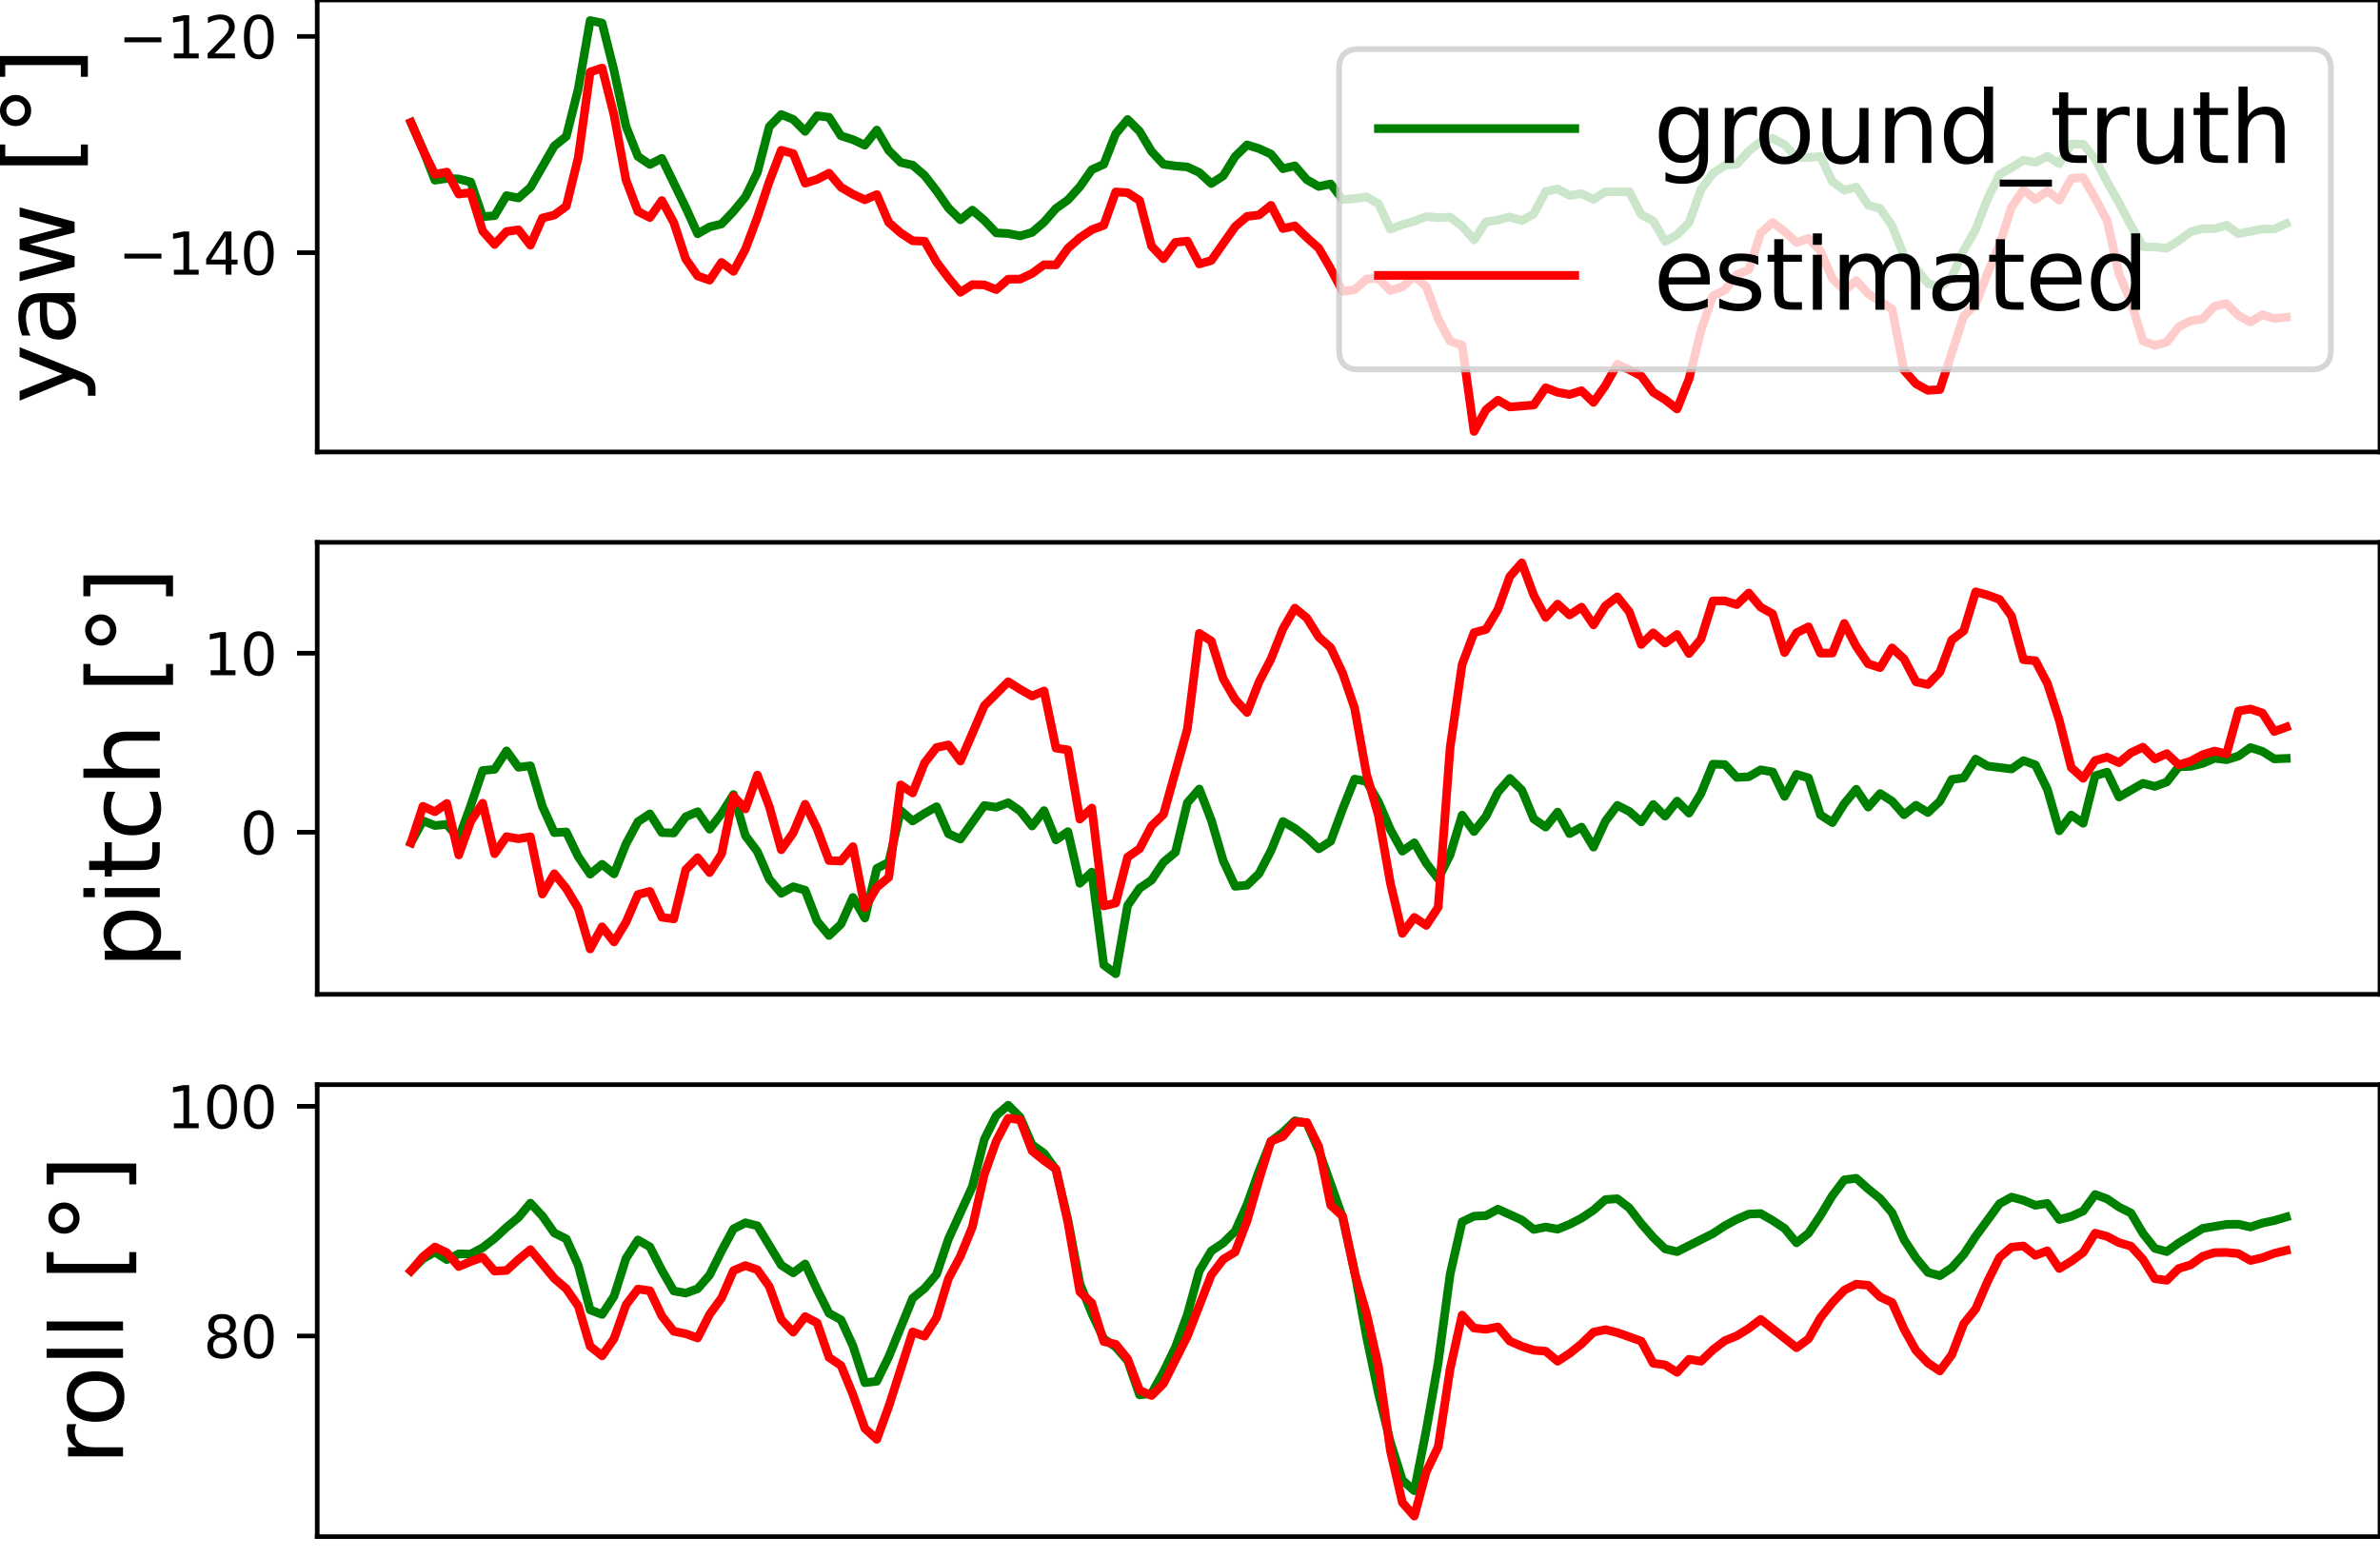 <?xml version="1.0" encoding="utf-8" standalone="no"?>
<!DOCTYPE svg PUBLIC "-//W3C//DTD SVG 1.1//EN"
  "http://www.w3.org/Graphics/SVG/1.1/DTD/svg11.dtd">
<svg xmlns:xlink="http://www.w3.org/1999/xlink" width="412.04pt" height="269.612pt" viewBox="0 0 412.04 269.612" xmlns="http://www.w3.org/2000/svg" version="1.1">
 <defs>
  <style type="text/css">*{stroke-linejoin: round; stroke-linecap: butt}</style>
 </defs>
 <g id="figure_1">
  <g id="patch_1">
   <path d="M 0 269.612 
L 412.04 269.612 
L 412.04 0 
L 0 0 
z
" style="fill: #ffffff"/>
  </g>
  <g id="axes_1">
   <g id="patch_2">
    <path d="M 54.92 78.268 
L 412.04 78.268 
L 412.04 0 
L 54.92 0 
z
" style="fill: #ffffff"/>
   </g>
   <g id="matplotlib.axis_1"/>
   <g id="matplotlib.axis_2">
    <g id="ytick_1">
     <g id="line2d_1">
      <defs>
       <path id="m632b34e7e0" d="M 0 0 
L -3.5 0 
" style="stroke: #000000; stroke-width: 0.8"/>
      </defs>
      <g>
       <use xlink:href="#m632b34e7e0" x="54.92" y="43.762" style="stroke: #000000; stroke-width: 0.8"/>
      </g>
     </g>
     <g id="text_1">
      <!-- −140 -->
      <g transform="translate(20.453 47.561)scale(0.1 -0.1)">
       <defs>
        <path id="DejaVuSans-2212" d="M 678 2272 
L 4684 2272 
L 4684 1741 
L 678 1741 
L 678 2272 
z
" transform="scale(0.016)"/>
        <path id="DejaVuSans-31" d="M 794 531 
L 1825 531 
L 1825 4091 
L 703 3866 
L 703 4441 
L 1819 4666 
L 2450 4666 
L 2450 531 
L 3481 531 
L 3481 0 
L 794 0 
L 794 531 
z
" transform="scale(0.016)"/>
        <path id="DejaVuSans-34" d="M 2419 4116 
L 825 1625 
L 2419 1625 
L 2419 4116 
z
M 2253 4666 
L 3047 4666 
L 3047 1625 
L 3713 1625 
L 3713 1100 
L 3047 1100 
L 3047 0 
L 2419 0 
L 2419 1100 
L 313 1100 
L 313 1709 
L 2253 4666 
z
" transform="scale(0.016)"/>
        <path id="DejaVuSans-30" d="M 2034 4250 
Q 1547 4250 1301 3770 
Q 1056 3291 1056 2328 
Q 1056 1369 1301 889 
Q 1547 409 2034 409 
Q 2525 409 2770 889 
Q 3016 1369 3016 2328 
Q 3016 3291 2770 3770 
Q 2525 4250 2034 4250 
z
M 2034 4750 
Q 2819 4750 3233 4129 
Q 3647 3509 3647 2328 
Q 3647 1150 3233 529 
Q 2819 -91 2034 -91 
Q 1250 -91 836 529 
Q 422 1150 422 2328 
Q 422 3509 836 4129 
Q 1250 4750 2034 4750 
z
" transform="scale(0.016)"/>
       </defs>
       <use xlink:href="#DejaVuSans-2212"/>
       <use xlink:href="#DejaVuSans-31" x="83.789"/>
       <use xlink:href="#DejaVuSans-34" x="147.412"/>
       <use xlink:href="#DejaVuSans-30" x="211.035"/>
      </g>
     </g>
    </g>
    <g id="ytick_2">
     <g id="line2d_2">
      <g>
       <use xlink:href="#m632b34e7e0" x="54.92" y="6.308" style="stroke: #000000; stroke-width: 0.8"/>
      </g>
     </g>
     <g id="text_2">
      <!-- −120 -->
      <g transform="translate(20.453 10.107)scale(0.1 -0.1)">
       <defs>
        <path id="DejaVuSans-32" d="M 1228 531 
L 3431 531 
L 3431 0 
L 469 0 
L 469 531 
Q 828 903 1448 1529 
Q 2069 2156 2228 2338 
Q 2531 2678 2651 2914 
Q 2772 3150 2772 3378 
Q 2772 3750 2511 3984 
Q 2250 4219 1831 4219 
Q 1534 4219 1204 4116 
Q 875 4013 500 3803 
L 500 4441 
Q 881 4594 1212 4672 
Q 1544 4750 1819 4750 
Q 2544 4750 2975 4387 
Q 3406 4025 3406 3419 
Q 3406 3131 3298 2873 
Q 3191 2616 2906 2266 
Q 2828 2175 2409 1742 
Q 1991 1309 1228 531 
z
" transform="scale(0.016)"/>
       </defs>
       <use xlink:href="#DejaVuSans-2212"/>
       <use xlink:href="#DejaVuSans-31" x="83.789"/>
       <use xlink:href="#DejaVuSans-32" x="147.412"/>
       <use xlink:href="#DejaVuSans-30" x="211.035"/>
      </g>
     </g>
    </g>
    <g id="text_3">
     <!-- yaw [°] -->
     <g transform="translate(12.917 69.909)rotate(-90)scale(0.17 -0.17)">
      <defs>
       <path id="DejaVuSans-79" d="M 2059 -325 
Q 1816 -950 1584 -1140 
Q 1353 -1331 966 -1331 
L 506 -1331 
L 506 -850 
L 844 -850 
Q 1081 -850 1212 -737 
Q 1344 -625 1503 -206 
L 1606 56 
L 191 3500 
L 800 3500 
L 1894 763 
L 2988 3500 
L 3597 3500 
L 2059 -325 
z
" transform="scale(0.016)"/>
       <path id="DejaVuSans-61" d="M 2194 1759 
Q 1497 1759 1228 1600 
Q 959 1441 959 1056 
Q 959 750 1161 570 
Q 1363 391 1709 391 
Q 2188 391 2477 730 
Q 2766 1069 2766 1631 
L 2766 1759 
L 2194 1759 
z
M 3341 1997 
L 3341 0 
L 2766 0 
L 2766 531 
Q 2569 213 2275 61 
Q 1981 -91 1556 -91 
Q 1019 -91 701 211 
Q 384 513 384 1019 
Q 384 1609 779 1909 
Q 1175 2209 1959 2209 
L 2766 2209 
L 2766 2266 
Q 2766 2663 2505 2880 
Q 2244 3097 1772 3097 
Q 1472 3097 1187 3025 
Q 903 2953 641 2809 
L 641 3341 
Q 956 3463 1253 3523 
Q 1550 3584 1831 3584 
Q 2591 3584 2966 3190 
Q 3341 2797 3341 1997 
z
" transform="scale(0.016)"/>
       <path id="DejaVuSans-77" d="M 269 3500 
L 844 3500 
L 1563 769 
L 2278 3500 
L 2956 3500 
L 3675 769 
L 4391 3500 
L 4966 3500 
L 4050 0 
L 3372 0 
L 2619 2869 
L 1863 0 
L 1184 0 
L 269 3500 
z
" transform="scale(0.016)"/>
       <path id="DejaVuSans-20" transform="scale(0.016)"/>
       <path id="DejaVuSans-5b" d="M 550 4863 
L 1875 4863 
L 1875 4416 
L 1125 4416 
L 1125 -397 
L 1875 -397 
L 1875 -844 
L 550 -844 
L 550 4863 
z
" transform="scale(0.016)"/>
       <path id="DejaVuSans-b0" d="M 1600 4347 
Q 1350 4347 1178 4173 
Q 1006 4000 1006 3750 
Q 1006 3503 1178 3333 
Q 1350 3163 1600 3163 
Q 1850 3163 2022 3333 
Q 2194 3503 2194 3750 
Q 2194 3997 2020 4172 
Q 1847 4347 1600 4347 
z
M 1600 4750 
Q 1800 4750 1984 4673 
Q 2169 4597 2303 4453 
Q 2447 4313 2519 4134 
Q 2591 3956 2591 3750 
Q 2591 3338 2302 3052 
Q 2013 2766 1594 2766 
Q 1172 2766 890 3047 
Q 609 3328 609 3750 
Q 609 4169 896 4459 
Q 1184 4750 1600 4750 
z
" transform="scale(0.016)"/>
       <path id="DejaVuSans-5d" d="M 1947 4863 
L 1947 -844 
L 622 -844 
L 622 -397 
L 1369 -397 
L 1369 4416 
L 622 4416 
L 622 4863 
L 1947 4863 
z
" transform="scale(0.016)"/>
      </defs>
      <use xlink:href="#DejaVuSans-79"/>
      <use xlink:href="#DejaVuSans-61" x="59.18"/>
      <use xlink:href="#DejaVuSans-77" x="120.459"/>
      <use xlink:href="#DejaVuSans-20" x="202.246"/>
      <use xlink:href="#DejaVuSans-5b" x="234.033"/>
      <use xlink:href="#DejaVuSans-b0" x="273.047"/>
      <use xlink:href="#DejaVuSans-5d" x="323.047"/>
     </g>
    </g>
   </g>
   <g id="line2d_3">
    <path d="M 71.153 21.21 
L 73.221 25.875 
L 75.288 31.205 
L 77.356 30.901 
L 79.424 30.988 
L 81.492 31.517 
L 83.56 37.523 
L 85.628 37.35 
L 87.696 33.874 
L 89.763 34.287 
L 91.831 32.457 
L 95.967 25.281 
L 98.035 23.633 
L 100.103 15.427 
L 102.171 3.558 
L 104.239 3.994 
L 106.306 12.227 
L 108.374 21.861 
L 110.442 27.091 
L 112.51 28.485 
L 114.578 27.418 
L 118.714 35.93 
L 120.781 40.486 
L 122.849 39.307 
L 124.917 38.782 
L 126.985 36.604 
L 129.053 34.081 
L 131.121 29.866 
L 133.189 21.921 
L 135.256 19.829 
L 137.324 20.668 
L 139.392 22.753 
L 141.46 20.05 
L 143.528 20.308 
L 145.596 23.525 
L 147.664 24.179 
L 149.732 25.135 
L 151.799 22.525 
L 153.867 26.061 
L 155.935 28.13 
L 158.003 28.599 
L 160.071 30.383 
L 162.139 33.045 
L 164.207 36.027 
L 166.274 38.068 
L 168.342 36.392 
L 170.41 38.16 
L 172.478 40.336 
L 174.546 40.44 
L 176.614 40.854 
L 178.682 40.249 
L 180.749 38.47 
L 182.817 36.099 
L 184.885 34.625 
L 186.953 32.337 
L 189.021 29.384 
L 191.089 28.452 
L 193.157 23.163 
L 195.225 20.693 
L 197.292 22.743 
L 199.36 26.216 
L 201.428 28.447 
L 203.496 28.738 
L 205.564 28.915 
L 207.632 29.877 
L 209.7 31.781 
L 211.767 30.457 
L 213.835 27.102 
L 215.903 25.09 
L 217.971 25.738 
L 220.039 26.689 
L 222.107 29.216 
L 224.175 28.721 
L 226.242 31.117 
L 228.31 32.297 
L 230.378 31.854 
L 232.446 34.565 
L 234.514 34.399 
L 236.582 34.1 
L 238.65 35.295 
L 240.718 39.714 
L 242.785 38.89 
L 244.853 38.308 
L 246.921 37.512 
L 248.989 37.68 
L 251.057 37.603 
L 253.125 39.183 
L 255.193 41.527 
L 257.26 38.445 
L 259.328 38.099 
L 261.396 37.57 
L 263.464 38.192 
L 265.532 37.058 
L 267.6 33.151 
L 269.668 32.728 
L 271.735 33.842 
L 273.803 33.528 
L 275.871 34.537 
L 277.939 33.214 
L 282.075 33.203 
L 284.143 37.186 
L 286.211 38.251 
L 288.278 41.8 
L 290.346 40.648 
L 292.414 38.575 
L 294.482 32.816 
L 296.55 30.021 
L 298.618 28.659 
L 300.686 28.427 
L 302.753 26.17 
L 304.821 24.521 
L 306.889 23.943 
L 308.957 25.038 
L 311.025 27.28 
L 313.093 27.28 
L 315.161 27.074 
L 317.228 31.44 
L 319.296 32.94 
L 321.364 32.387 
L 323.432 35.533 
L 325.5 36.106 
L 327.568 39.108 
L 329.636 44.274 
L 331.704 46.414 
L 333.771 49.089 
L 335.839 49.677 
L 337.907 47.956 
L 339.975 43.304 
L 342.043 39.754 
L 344.111 34.363 
L 346.179 30.197 
L 348.246 29.045 
L 350.314 27.729 
L 352.382 28.129 
L 354.45 27.063 
L 356.518 28.351 
L 358.586 24.95 
L 360.654 24.969 
L 362.721 27.476 
L 364.789 31.486 
L 366.857 35.127 
L 368.925 39.062 
L 370.993 42.715 
L 373.061 42.785 
L 375.129 42.98 
L 377.197 41.669 
L 379.264 40.142 
L 381.332 39.587 
L 383.4 39.621 
L 385.468 38.994 
L 387.536 40.482 
L 391.672 39.659 
L 393.739 39.668 
L 395.807 38.734 
L 395.807 38.734 
" clip-path="url(#pe7731f82df)" style="fill: none; stroke: #008000; stroke-width: 1.5; stroke-linecap: square"/>
   </g>
   <g id="line2d_4">
    <path d="M 71.153 21.21 
L 73.221 25.985 
L 75.288 30.189 
L 77.356 29.803 
L 79.424 33.61 
L 81.492 33.349 
L 83.56 40.001 
L 85.628 42.335 
L 87.696 40.093 
L 89.763 39.798 
L 91.831 42.459 
L 93.899 37.753 
L 95.967 37.243 
L 98.035 35.709 
L 100.103 27.335 
L 102.171 12.467 
L 104.239 11.781 
L 106.306 19.937 
L 108.374 31.161 
L 110.442 36.621 
L 112.51 37.672 
L 114.578 34.733 
L 116.646 38.525 
L 118.714 44.844 
L 120.781 47.79 
L 122.849 48.521 
L 124.917 45.442 
L 126.985 46.991 
L 129.053 43.153 
L 131.121 37.633 
L 133.189 31.428 
L 135.256 26.021 
L 137.324 26.603 
L 139.392 31.723 
L 141.46 31.068 
L 143.528 29.985 
L 145.596 32.427 
L 147.664 33.636 
L 149.732 34.602 
L 151.799 33.693 
L 153.867 38.531 
L 155.935 40.334 
L 158.003 41.698 
L 160.071 41.77 
L 162.139 45.388 
L 164.207 48.136 
L 166.274 50.619 
L 168.342 49.295 
L 170.41 49.333 
L 172.478 50.156 
L 174.546 48.346 
L 176.614 48.334 
L 178.682 47.358 
L 180.749 45.847 
L 182.817 45.874 
L 184.885 42.997 
L 186.953 41.173 
L 189.021 39.785 
L 191.089 39.013 
L 193.157 33.24 
L 195.225 33.378 
L 197.292 34.722 
L 199.36 42.622 
L 201.428 44.805 
L 203.496 41.964 
L 205.564 41.748 
L 207.632 45.711 
L 209.7 45.112 
L 213.835 39.243 
L 215.903 37.476 
L 217.971 37.232 
L 220.039 35.556 
L 222.107 39.583 
L 224.175 39.119 
L 226.242 41.134 
L 228.31 42.98 
L 230.378 46.546 
L 232.446 50.461 
L 234.514 50.166 
L 236.582 48.314 
L 238.65 48.21 
L 240.718 50.33 
L 242.785 49.676 
L 244.853 47.83 
L 246.921 49.631 
L 248.989 55.225 
L 251.057 59.078 
L 253.125 59.779 
L 255.193 74.711 
L 257.26 70.963 
L 259.328 69.295 
L 261.396 70.48 
L 265.532 70.14 
L 267.6 67.146 
L 269.668 67.942 
L 271.735 68.315 
L 273.803 67.664 
L 275.871 69.687 
L 277.939 66.755 
L 280.007 63.082 
L 282.075 64.02 
L 284.143 65.121 
L 286.211 67.931 
L 288.278 69.212 
L 290.346 70.831 
L 292.414 65.621 
L 294.482 57.244 
L 296.55 51.208 
L 298.618 50.249 
L 300.686 47.561 
L 302.753 46.726 
L 304.821 40.365 
L 306.889 38.519 
L 308.957 40.075 
L 311.025 41.991 
L 313.093 41.291 
L 315.161 43.415 
L 317.228 48.25 
L 319.296 50.289 
L 321.364 48.595 
L 323.432 50.866 
L 327.568 53.513 
L 329.636 64.109 
L 331.704 66.46 
L 333.771 67.597 
L 335.839 67.46 
L 339.975 54.76 
L 342.043 52.699 
L 344.111 47.275 
L 346.179 42.348 
L 348.246 35.865 
L 350.314 32.879 
L 352.382 34.563 
L 354.45 33.076 
L 356.518 34.67 
L 358.586 30.903 
L 360.654 30.743 
L 362.721 34.319 
L 364.789 38.198 
L 366.857 47.454 
L 368.925 52.224 
L 370.993 59.03 
L 373.061 59.814 
L 375.129 59.238 
L 377.197 56.611 
L 379.264 55.557 
L 381.332 55.235 
L 383.4 53.038 
L 385.468 52.564 
L 387.536 54.655 
L 389.604 55.761 
L 391.672 54.508 
L 393.739 55.161 
L 395.807 54.942 
L 395.807 54.942 
" clip-path="url(#pe7731f82df)" style="fill: none; stroke: #ff0000; stroke-width: 1.5; stroke-linecap: square"/>
   </g>
   <g id="patch_3">
    <path d="M 54.92 78.268 
L 54.92 0 
" style="fill: none; stroke: #000000; stroke-width: 0.8; stroke-linejoin: miter; stroke-linecap: square"/>
   </g>
   <g id="patch_4">
    <path d="M 412.04 78.268 
L 412.04 0 
" style="fill: none; stroke: #000000; stroke-width: 0.8; stroke-linejoin: miter; stroke-linecap: square"/>
   </g>
   <g id="patch_5">
    <path d="M 54.92 78.268 
L 412.04 78.268 
" style="fill: none; stroke: #000000; stroke-width: 0.8; stroke-linejoin: miter; stroke-linecap: square"/>
   </g>
   <g id="patch_6">
    <path d="M 54.92 0 
L 412.04 0 
" style="fill: none; stroke: #000000; stroke-width: 0.8; stroke-linejoin: miter; stroke-linecap: square"/>
   </g>
   <g id="legend_1">
    <g id="patch_7">
     <path d="M 235.235 63.978 
L 400.14 63.978 
Q 403.54 63.978 403.54 60.578 
L 403.54 11.9 
Q 403.54 8.5 400.14 8.5 
L 235.235 8.5 
Q 231.835 8.5 231.835 11.9 
L 231.835 60.578 
Q 231.835 63.978 235.235 63.978 
z
" style="fill: #ffffff; opacity: 0.8; stroke: #cccccc; stroke-linejoin: miter"/>
    </g>
    <g id="line2d_5">
     <path d="M 238.635 22.267 
L 255.635 22.267 
L 272.635 22.267 
" style="fill: none; stroke: #008000; stroke-width: 1.5; stroke-linecap: square"/>
    </g>
    <g id="text_4">
     <!-- ground_truth -->
     <g transform="translate(286.235 28.217)scale(0.17 -0.17)">
      <defs>
       <path id="DejaVuSans-67" d="M 2906 1791 
Q 2906 2416 2648 2759 
Q 2391 3103 1925 3103 
Q 1463 3103 1205 2759 
Q 947 2416 947 1791 
Q 947 1169 1205 825 
Q 1463 481 1925 481 
Q 2391 481 2648 825 
Q 2906 1169 2906 1791 
z
M 3481 434 
Q 3481 -459 3084 -895 
Q 2688 -1331 1869 -1331 
Q 1566 -1331 1297 -1286 
Q 1028 -1241 775 -1147 
L 775 -588 
Q 1028 -725 1275 -790 
Q 1522 -856 1778 -856 
Q 2344 -856 2625 -561 
Q 2906 -266 2906 331 
L 2906 616 
Q 2728 306 2450 153 
Q 2172 0 1784 0 
Q 1141 0 747 490 
Q 353 981 353 1791 
Q 353 2603 747 3093 
Q 1141 3584 1784 3584 
Q 2172 3584 2450 3431 
Q 2728 3278 2906 2969 
L 2906 3500 
L 3481 3500 
L 3481 434 
z
" transform="scale(0.016)"/>
       <path id="DejaVuSans-72" d="M 2631 2963 
Q 2534 3019 2420 3045 
Q 2306 3072 2169 3072 
Q 1681 3072 1420 2755 
Q 1159 2438 1159 1844 
L 1159 0 
L 581 0 
L 581 3500 
L 1159 3500 
L 1159 2956 
Q 1341 3275 1631 3429 
Q 1922 3584 2338 3584 
Q 2397 3584 2469 3576 
Q 2541 3569 2628 3553 
L 2631 2963 
z
" transform="scale(0.016)"/>
       <path id="DejaVuSans-6f" d="M 1959 3097 
Q 1497 3097 1228 2736 
Q 959 2375 959 1747 
Q 959 1119 1226 758 
Q 1494 397 1959 397 
Q 2419 397 2687 759 
Q 2956 1122 2956 1747 
Q 2956 2369 2687 2733 
Q 2419 3097 1959 3097 
z
M 1959 3584 
Q 2709 3584 3137 3096 
Q 3566 2609 3566 1747 
Q 3566 888 3137 398 
Q 2709 -91 1959 -91 
Q 1206 -91 779 398 
Q 353 888 353 1747 
Q 353 2609 779 3096 
Q 1206 3584 1959 3584 
z
" transform="scale(0.016)"/>
       <path id="DejaVuSans-75" d="M 544 1381 
L 544 3500 
L 1119 3500 
L 1119 1403 
Q 1119 906 1312 657 
Q 1506 409 1894 409 
Q 2359 409 2629 706 
Q 2900 1003 2900 1516 
L 2900 3500 
L 3475 3500 
L 3475 0 
L 2900 0 
L 2900 538 
Q 2691 219 2414 64 
Q 2138 -91 1772 -91 
Q 1169 -91 856 284 
Q 544 659 544 1381 
z
M 1991 3584 
L 1991 3584 
z
" transform="scale(0.016)"/>
       <path id="DejaVuSans-6e" d="M 3513 2113 
L 3513 0 
L 2938 0 
L 2938 2094 
Q 2938 2591 2744 2837 
Q 2550 3084 2163 3084 
Q 1697 3084 1428 2787 
Q 1159 2491 1159 1978 
L 1159 0 
L 581 0 
L 581 3500 
L 1159 3500 
L 1159 2956 
Q 1366 3272 1645 3428 
Q 1925 3584 2291 3584 
Q 2894 3584 3203 3211 
Q 3513 2838 3513 2113 
z
" transform="scale(0.016)"/>
       <path id="DejaVuSans-64" d="M 2906 2969 
L 2906 4863 
L 3481 4863 
L 3481 0 
L 2906 0 
L 2906 525 
Q 2725 213 2448 61 
Q 2172 -91 1784 -91 
Q 1150 -91 751 415 
Q 353 922 353 1747 
Q 353 2572 751 3078 
Q 1150 3584 1784 3584 
Q 2172 3584 2448 3432 
Q 2725 3281 2906 2969 
z
M 947 1747 
Q 947 1113 1208 752 
Q 1469 391 1925 391 
Q 2381 391 2643 752 
Q 2906 1113 2906 1747 
Q 2906 2381 2643 2742 
Q 2381 3103 1925 3103 
Q 1469 3103 1208 2742 
Q 947 2381 947 1747 
z
" transform="scale(0.016)"/>
       <path id="DejaVuSans-5f" d="M 3263 -1063 
L 3263 -1509 
L -63 -1509 
L -63 -1063 
L 3263 -1063 
z
" transform="scale(0.016)"/>
       <path id="DejaVuSans-74" d="M 1172 4494 
L 1172 3500 
L 2356 3500 
L 2356 3053 
L 1172 3053 
L 1172 1153 
Q 1172 725 1289 603 
Q 1406 481 1766 481 
L 2356 481 
L 2356 0 
L 1766 0 
Q 1100 0 847 248 
Q 594 497 594 1153 
L 594 3053 
L 172 3053 
L 172 3500 
L 594 3500 
L 594 4494 
L 1172 4494 
z
" transform="scale(0.016)"/>
       <path id="DejaVuSans-68" d="M 3513 2113 
L 3513 0 
L 2938 0 
L 2938 2094 
Q 2938 2591 2744 2837 
Q 2550 3084 2163 3084 
Q 1697 3084 1428 2787 
Q 1159 2491 1159 1978 
L 1159 0 
L 581 0 
L 581 4863 
L 1159 4863 
L 1159 2956 
Q 1366 3272 1645 3428 
Q 1925 3584 2291 3584 
Q 2894 3584 3203 3211 
Q 3513 2838 3513 2113 
z
" transform="scale(0.016)"/>
      </defs>
      <use xlink:href="#DejaVuSans-67"/>
      <use xlink:href="#DejaVuSans-72" x="63.477"/>
      <use xlink:href="#DejaVuSans-6f" x="102.34"/>
      <use xlink:href="#DejaVuSans-75" x="163.521"/>
      <use xlink:href="#DejaVuSans-6e" x="226.9"/>
      <use xlink:href="#DejaVuSans-64" x="290.279"/>
      <use xlink:href="#DejaVuSans-5f" x="353.756"/>
      <use xlink:href="#DejaVuSans-74" x="403.756"/>
      <use xlink:href="#DejaVuSans-72" x="442.965"/>
      <use xlink:href="#DejaVuSans-75" x="484.078"/>
      <use xlink:href="#DejaVuSans-74" x="547.457"/>
      <use xlink:href="#DejaVuSans-68" x="586.666"/>
     </g>
    </g>
    <g id="line2d_6">
     <path d="M 238.635 47.693 
L 255.635 47.693 
L 272.635 47.693 
" style="fill: none; stroke: #ff0000; stroke-width: 1.5; stroke-linecap: square"/>
    </g>
    <g id="text_5">
     <!-- estimated -->
     <g transform="translate(286.235 53.643)scale(0.17 -0.17)">
      <defs>
       <path id="DejaVuSans-65" d="M 3597 1894 
L 3597 1613 
L 953 1613 
Q 991 1019 1311 708 
Q 1631 397 2203 397 
Q 2534 397 2845 478 
Q 3156 559 3463 722 
L 3463 178 
Q 3153 47 2828 -22 
Q 2503 -91 2169 -91 
Q 1331 -91 842 396 
Q 353 884 353 1716 
Q 353 2575 817 3079 
Q 1281 3584 2069 3584 
Q 2775 3584 3186 3129 
Q 3597 2675 3597 1894 
z
M 3022 2063 
Q 3016 2534 2758 2815 
Q 2500 3097 2075 3097 
Q 1594 3097 1305 2825 
Q 1016 2553 972 2059 
L 3022 2063 
z
" transform="scale(0.016)"/>
       <path id="DejaVuSans-73" d="M 2834 3397 
L 2834 2853 
Q 2591 2978 2328 3040 
Q 2066 3103 1784 3103 
Q 1356 3103 1142 2972 
Q 928 2841 928 2578 
Q 928 2378 1081 2264 
Q 1234 2150 1697 2047 
L 1894 2003 
Q 2506 1872 2764 1633 
Q 3022 1394 3022 966 
Q 3022 478 2636 193 
Q 2250 -91 1575 -91 
Q 1294 -91 989 -36 
Q 684 19 347 128 
L 347 722 
Q 666 556 975 473 
Q 1284 391 1588 391 
Q 1994 391 2212 530 
Q 2431 669 2431 922 
Q 2431 1156 2273 1281 
Q 2116 1406 1581 1522 
L 1381 1569 
Q 847 1681 609 1914 
Q 372 2147 372 2553 
Q 372 3047 722 3315 
Q 1072 3584 1716 3584 
Q 2034 3584 2315 3537 
Q 2597 3491 2834 3397 
z
" transform="scale(0.016)"/>
       <path id="DejaVuSans-69" d="M 603 3500 
L 1178 3500 
L 1178 0 
L 603 0 
L 603 3500 
z
M 603 4863 
L 1178 4863 
L 1178 4134 
L 603 4134 
L 603 4863 
z
" transform="scale(0.016)"/>
       <path id="DejaVuSans-6d" d="M 3328 2828 
Q 3544 3216 3844 3400 
Q 4144 3584 4550 3584 
Q 5097 3584 5394 3201 
Q 5691 2819 5691 2113 
L 5691 0 
L 5113 0 
L 5113 2094 
Q 5113 2597 4934 2840 
Q 4756 3084 4391 3084 
Q 3944 3084 3684 2787 
Q 3425 2491 3425 1978 
L 3425 0 
L 2847 0 
L 2847 2094 
Q 2847 2600 2669 2842 
Q 2491 3084 2119 3084 
Q 1678 3084 1418 2786 
Q 1159 2488 1159 1978 
L 1159 0 
L 581 0 
L 581 3500 
L 1159 3500 
L 1159 2956 
Q 1356 3278 1631 3431 
Q 1906 3584 2284 3584 
Q 2666 3584 2933 3390 
Q 3200 3197 3328 2828 
z
" transform="scale(0.016)"/>
      </defs>
      <use xlink:href="#DejaVuSans-65"/>
      <use xlink:href="#DejaVuSans-73" x="61.523"/>
      <use xlink:href="#DejaVuSans-74" x="113.623"/>
      <use xlink:href="#DejaVuSans-69" x="152.832"/>
      <use xlink:href="#DejaVuSans-6d" x="180.615"/>
      <use xlink:href="#DejaVuSans-61" x="278.027"/>
      <use xlink:href="#DejaVuSans-74" x="339.307"/>
      <use xlink:href="#DejaVuSans-65" x="378.516"/>
      <use xlink:href="#DejaVuSans-64" x="440.039"/>
     </g>
    </g>
   </g>
  </g>
  <g id="axes_2">
   <g id="patch_8">
    <path d="M 54.92 172.19 
L 412.04 172.19 
L 412.04 93.922 
L 54.92 93.922 
z
" style="fill: #ffffff"/>
   </g>
   <g id="matplotlib.axis_3"/>
   <g id="matplotlib.axis_4">
    <g id="ytick_3">
     <g id="line2d_7">
      <g>
       <use xlink:href="#m632b34e7e0" x="54.92" y="144.124" style="stroke: #000000; stroke-width: 0.8"/>
      </g>
     </g>
     <g id="text_6">
      <!-- 0 -->
      <g transform="translate(41.557 147.923)scale(0.1 -0.1)">
       <use xlink:href="#DejaVuSans-30"/>
      </g>
     </g>
    </g>
    <g id="ytick_4">
     <g id="line2d_8">
      <g>
       <use xlink:href="#m632b34e7e0" x="54.92" y="113.128" style="stroke: #000000; stroke-width: 0.8"/>
      </g>
     </g>
     <g id="text_7">
      <!-- 10 -->
      <g transform="translate(35.195 116.927)scale(0.1 -0.1)">
       <use xlink:href="#DejaVuSans-31"/>
       <use xlink:href="#DejaVuSans-30" x="63.623"/>
      </g>
     </g>
    </g>
    <g id="text_8">
     <!-- pitch [°] -->
     <g transform="translate(27.66 167.79)rotate(-90)scale(0.17 -0.17)">
      <defs>
       <path id="DejaVuSans-70" d="M 1159 525 
L 1159 -1331 
L 581 -1331 
L 581 3500 
L 1159 3500 
L 1159 2969 
Q 1341 3281 1617 3432 
Q 1894 3584 2278 3584 
Q 2916 3584 3314 3078 
Q 3713 2572 3713 1747 
Q 3713 922 3314 415 
Q 2916 -91 2278 -91 
Q 1894 -91 1617 61 
Q 1341 213 1159 525 
z
M 3116 1747 
Q 3116 2381 2855 2742 
Q 2594 3103 2138 3103 
Q 1681 3103 1420 2742 
Q 1159 2381 1159 1747 
Q 1159 1113 1420 752 
Q 1681 391 2138 391 
Q 2594 391 2855 752 
Q 3116 1113 3116 1747 
z
" transform="scale(0.016)"/>
       <path id="DejaVuSans-63" d="M 3122 3366 
L 3122 2828 
Q 2878 2963 2633 3030 
Q 2388 3097 2138 3097 
Q 1578 3097 1268 2742 
Q 959 2388 959 1747 
Q 959 1106 1268 751 
Q 1578 397 2138 397 
Q 2388 397 2633 464 
Q 2878 531 3122 666 
L 3122 134 
Q 2881 22 2623 -34 
Q 2366 -91 2075 -91 
Q 1284 -91 818 406 
Q 353 903 353 1747 
Q 353 2603 823 3093 
Q 1294 3584 2113 3584 
Q 2378 3584 2631 3529 
Q 2884 3475 3122 3366 
z
" transform="scale(0.016)"/>
      </defs>
      <use xlink:href="#DejaVuSans-70"/>
      <use xlink:href="#DejaVuSans-69" x="63.477"/>
      <use xlink:href="#DejaVuSans-74" x="91.26"/>
      <use xlink:href="#DejaVuSans-63" x="130.469"/>
      <use xlink:href="#DejaVuSans-68" x="185.449"/>
      <use xlink:href="#DejaVuSans-20" x="248.828"/>
      <use xlink:href="#DejaVuSans-5b" x="280.615"/>
      <use xlink:href="#DejaVuSans-b0" x="319.629"/>
      <use xlink:href="#DejaVuSans-5d" x="369.629"/>
     </g>
    </g>
   </g>
   <g id="line2d_9">
    <path d="M 71.153 145.937 
L 73.221 142.148 
L 75.288 142.96 
L 77.356 142.768 
L 79.424 145.219 
L 81.492 139.514 
L 83.56 133.439 
L 85.628 133.233 
L 87.696 130.037 
L 89.763 132.871 
L 91.831 132.623 
L 93.899 139.631 
L 95.967 144.192 
L 98.035 144.077 
L 100.103 148.355 
L 102.171 151.382 
L 104.239 149.674 
L 106.306 151.335 
L 108.374 146.149 
L 110.442 142.31 
L 112.51 140.939 
L 114.578 144.184 
L 116.646 144.255 
L 118.714 141.447 
L 120.781 140.575 
L 122.849 143.598 
L 124.917 140.892 
L 126.985 137.599 
L 129.053 144.729 
L 131.121 147.47 
L 133.189 152.252 
L 135.256 154.703 
L 137.324 153.563 
L 139.392 154.164 
L 141.46 159.522 
L 143.528 162.007 
L 145.596 160.047 
L 147.664 155.42 
L 149.732 158.987 
L 151.799 150.393 
L 153.867 149.336 
L 155.935 140.371 
L 158.003 142.179 
L 160.071 140.861 
L 162.139 139.703 
L 164.207 144.4 
L 166.274 145.307 
L 170.41 139.496 
L 172.478 139.802 
L 174.546 139.01 
L 176.614 140.449 
L 178.682 143.051 
L 180.749 140.38 
L 182.817 145.452 
L 184.885 144.024 
L 186.953 152.967 
L 189.021 151.026 
L 191.089 167.109 
L 193.157 168.632 
L 195.225 156.796 
L 197.292 153.828 
L 199.36 152.427 
L 201.428 149.332 
L 203.496 147.589 
L 205.564 139.015 
L 207.632 136.647 
L 209.7 142.009 
L 211.767 149.035 
L 213.835 153.487 
L 215.903 153.294 
L 217.971 151.29 
L 220.039 147.332 
L 222.107 142.266 
L 224.175 143.446 
L 226.242 145.059 
L 228.31 147.007 
L 230.378 145.681 
L 232.446 140.1 
L 234.514 134.925 
L 236.582 135.316 
L 238.65 138.875 
L 240.718 143.67 
L 242.785 147.406 
L 244.853 145.954 
L 246.921 149.48 
L 248.989 152.18 
L 251.057 148.018 
L 253.125 141.164 
L 255.193 144.007 
L 257.26 141.362 
L 259.328 137.185 
L 261.396 134.805 
L 263.464 136.823 
L 265.532 141.82 
L 267.6 143.237 
L 269.668 140.637 
L 271.735 144.363 
L 273.803 143.237 
L 275.871 146.704 
L 277.939 142.211 
L 280.007 139.472 
L 282.075 140.525 
L 284.143 142.343 
L 286.211 139.326 
L 288.278 141.346 
L 290.346 138.73 
L 292.414 140.814 
L 294.482 137.419 
L 296.55 132.336 
L 298.618 132.405 
L 300.686 134.635 
L 302.753 134.52 
L 304.821 133.318 
L 306.889 133.681 
L 308.957 137.918 
L 311.025 134.102 
L 313.093 134.715 
L 315.161 141.112 
L 317.228 142.459 
L 319.296 139.174 
L 321.364 136.676 
L 323.432 139.775 
L 325.5 137.423 
L 327.568 138.747 
L 329.636 141.091 
L 331.704 139.454 
L 333.771 140.719 
L 335.839 138.762 
L 337.907 134.98 
L 339.975 134.702 
L 342.043 131.458 
L 344.111 132.665 
L 348.246 133.174 
L 350.314 131.722 
L 352.382 132.465 
L 354.45 136.697 
L 356.518 143.88 
L 358.586 141.145 
L 360.654 142.578 
L 362.721 134.356 
L 364.789 133.718 
L 366.857 138.028 
L 370.993 135.649 
L 373.061 136.187 
L 375.129 135.419 
L 377.197 132.791 
L 379.264 132.722 
L 381.332 132.214 
L 383.4 131.308 
L 385.468 131.569 
L 387.536 130.929 
L 389.604 129.467 
L 391.672 130.111 
L 393.739 131.423 
L 395.807 131.342 
L 395.807 131.342 
" clip-path="url(#p851c053529)" style="fill: none; stroke: #008000; stroke-width: 1.5; stroke-linecap: square"/>
   </g>
   <g id="line2d_10">
    <path d="M 71.153 145.937 
L 73.221 139.637 
L 75.288 140.573 
L 77.356 139.138 
L 79.424 148.061 
L 81.492 142.256 
L 83.56 139.097 
L 85.628 147.838 
L 87.696 144.887 
L 89.763 145.254 
L 91.831 144.917 
L 93.899 154.831 
L 95.967 151.311 
L 98.035 153.868 
L 100.103 157.318 
L 102.171 164.332 
L 104.239 160.505 
L 106.306 163.12 
L 108.374 159.709 
L 110.442 154.912 
L 112.51 154.374 
L 114.578 158.847 
L 116.646 159.131 
L 118.714 150.623 
L 120.781 148.538 
L 122.849 151.108 
L 124.917 147.903 
L 126.985 137.888 
L 129.053 140.085 
L 131.121 134.221 
L 133.189 139.688 
L 135.256 147.156 
L 137.324 144.232 
L 139.392 139.279 
L 141.46 143.511 
L 143.528 149.037 
L 145.596 149.107 
L 147.664 146.621 
L 149.732 157.185 
L 151.799 153.651 
L 153.867 151.93 
L 155.935 135.923 
L 158.003 137.321 
L 160.071 132.107 
L 162.139 129.45 
L 164.207 129.006 
L 166.274 131.797 
L 170.41 122.214 
L 174.546 118.061 
L 176.614 119.373 
L 178.682 120.541 
L 180.749 119.657 
L 182.817 129.558 
L 184.885 129.861 
L 186.953 141.847 
L 189.021 139.938 
L 191.089 156.896 
L 193.157 156.384 
L 195.225 148.424 
L 197.292 146.986 
L 199.36 143.039 
L 201.428 141.049 
L 205.564 126.252 
L 207.632 109.684 
L 209.7 111.004 
L 211.767 117.538 
L 213.835 121.124 
L 215.903 123.38 
L 217.971 118.099 
L 220.039 114.12 
L 222.107 108.909 
L 224.175 105.318 
L 226.242 107.017 
L 228.31 110.328 
L 230.378 112.172 
L 232.446 116.576 
L 234.514 122.62 
L 236.582 134.07 
L 238.65 141.255 
L 240.718 152.977 
L 242.785 161.636 
L 244.853 158.874 
L 246.921 160.259 
L 248.989 157.109 
L 251.057 129.436 
L 253.125 115.101 
L 255.193 109.56 
L 257.26 109.002 
L 259.328 105.559 
L 261.396 99.83 
L 263.464 97.48 
L 265.532 103.084 
L 267.6 106.912 
L 269.668 104.62 
L 271.735 106.501 
L 273.803 105.147 
L 275.871 108.209 
L 277.939 104.911 
L 280.007 103.36 
L 282.075 105.954 
L 284.143 111.608 
L 286.211 109.596 
L 288.278 111.371 
L 290.346 109.876 
L 292.414 113.174 
L 294.482 110.673 
L 296.55 104.068 
L 298.618 104.057 
L 300.686 104.707 
L 302.753 102.7 
L 304.821 105.161 
L 306.889 106.313 
L 308.957 113.008 
L 311.025 109.6 
L 313.093 108.555 
L 315.161 113.104 
L 317.228 113.098 
L 319.296 107.966 
L 321.364 111.936 
L 323.432 114.961 
L 325.5 115.617 
L 327.568 112.204 
L 329.636 114.113 
L 331.704 118.072 
L 333.771 118.544 
L 335.839 116.399 
L 337.907 110.836 
L 339.975 109.252 
L 342.043 102.487 
L 344.111 103.055 
L 346.179 103.806 
L 348.246 106.697 
L 350.314 114.244 
L 352.382 114.425 
L 354.45 118.348 
L 356.518 124.737 
L 358.586 132.916 
L 360.654 134.791 
L 362.721 131.71 
L 364.789 131.117 
L 366.857 132.081 
L 368.925 130.361 
L 370.993 129.395 
L 373.061 131.432 
L 375.129 130.508 
L 377.197 132.453 
L 379.264 131.817 
L 381.332 130.699 
L 383.4 130.065 
L 385.468 130.55 
L 387.536 123.136 
L 389.604 122.782 
L 391.672 123.471 
L 393.739 126.681 
L 395.807 125.922 
L 395.807 125.922 
" clip-path="url(#p851c053529)" style="fill: none; stroke: #ff0000; stroke-width: 1.5; stroke-linecap: square"/>
   </g>
   <g id="patch_9">
    <path d="M 54.92 172.19 
L 54.92 93.922 
" style="fill: none; stroke: #000000; stroke-width: 0.8; stroke-linejoin: miter; stroke-linecap: square"/>
   </g>
   <g id="patch_10">
    <path d="M 412.04 172.19 
L 412.04 93.922 
" style="fill: none; stroke: #000000; stroke-width: 0.8; stroke-linejoin: miter; stroke-linecap: square"/>
   </g>
   <g id="patch_11">
    <path d="M 54.92 172.19 
L 412.04 172.19 
" style="fill: none; stroke: #000000; stroke-width: 0.8; stroke-linejoin: miter; stroke-linecap: square"/>
   </g>
   <g id="patch_12">
    <path d="M 54.92 93.922 
L 412.04 93.922 
" style="fill: none; stroke: #000000; stroke-width: 0.8; stroke-linejoin: miter; stroke-linecap: square"/>
   </g>
  </g>
  <g id="axes_3">
   <g id="patch_13">
    <path d="M 54.92 266.112 
L 412.04 266.112 
L 412.04 187.844 
L 54.92 187.844 
z
" style="fill: #ffffff"/>
   </g>
   <g id="matplotlib.axis_5"/>
   <g id="matplotlib.axis_6">
    <g id="ytick_5">
     <g id="line2d_11">
      <g>
       <use xlink:href="#m632b34e7e0" x="54.92" y="231.359" style="stroke: #000000; stroke-width: 0.8"/>
      </g>
     </g>
     <g id="text_9">
      <!-- 80 -->
      <g transform="translate(35.195 235.159)scale(0.1 -0.1)">
       <defs>
        <path id="DejaVuSans-38" d="M 2034 2216 
Q 1584 2216 1326 1975 
Q 1069 1734 1069 1313 
Q 1069 891 1326 650 
Q 1584 409 2034 409 
Q 2484 409 2743 651 
Q 3003 894 3003 1313 
Q 3003 1734 2745 1975 
Q 2488 2216 2034 2216 
z
M 1403 2484 
Q 997 2584 770 2862 
Q 544 3141 544 3541 
Q 544 4100 942 4425 
Q 1341 4750 2034 4750 
Q 2731 4750 3128 4425 
Q 3525 4100 3525 3541 
Q 3525 3141 3298 2862 
Q 3072 2584 2669 2484 
Q 3125 2378 3379 2068 
Q 3634 1759 3634 1313 
Q 3634 634 3220 271 
Q 2806 -91 2034 -91 
Q 1263 -91 848 271 
Q 434 634 434 1313 
Q 434 1759 690 2068 
Q 947 2378 1403 2484 
z
M 1172 3481 
Q 1172 3119 1398 2916 
Q 1625 2713 2034 2713 
Q 2441 2713 2670 2916 
Q 2900 3119 2900 3481 
Q 2900 3844 2670 4047 
Q 2441 4250 2034 4250 
Q 1625 4250 1398 4047 
Q 1172 3844 1172 3481 
z
" transform="scale(0.016)"/>
       </defs>
       <use xlink:href="#DejaVuSans-38"/>
       <use xlink:href="#DejaVuSans-30" x="63.623"/>
      </g>
     </g>
    </g>
    <g id="ytick_6">
     <g id="line2d_12">
      <g>
       <use xlink:href="#m632b34e7e0" x="54.92" y="191.59" style="stroke: #000000; stroke-width: 0.8"/>
      </g>
     </g>
     <g id="text_10">
      <!-- 100 -->
      <g transform="translate(28.832 195.389)scale(0.1 -0.1)">
       <use xlink:href="#DejaVuSans-31"/>
       <use xlink:href="#DejaVuSans-30" x="63.623"/>
       <use xlink:href="#DejaVuSans-30" x="127.246"/>
      </g>
     </g>
    </g>
    <g id="text_11">
     <!-- roll [°] -->
     <g transform="translate(21.297 253.789)rotate(-90)scale(0.17 -0.17)">
      <defs>
       <path id="DejaVuSans-6c" d="M 603 4863 
L 1178 4863 
L 1178 0 
L 603 0 
L 603 4863 
z
" transform="scale(0.016)"/>
      </defs>
      <use xlink:href="#DejaVuSans-72"/>
      <use xlink:href="#DejaVuSans-6f" x="38.863"/>
      <use xlink:href="#DejaVuSans-6c" x="100.045"/>
      <use xlink:href="#DejaVuSans-6c" x="127.828"/>
      <use xlink:href="#DejaVuSans-20" x="155.611"/>
      <use xlink:href="#DejaVuSans-5b" x="187.398"/>
      <use xlink:href="#DejaVuSans-b0" x="226.412"/>
      <use xlink:href="#DejaVuSans-5d" x="276.412"/>
     </g>
    </g>
   </g>
   <g id="line2d_13">
    <path d="M 71.153 220.077 
L 73.221 217.989 
L 75.288 216.822 
L 77.356 218.141 
L 79.424 217.152 
L 81.492 217.167 
L 83.56 216.071 
L 85.628 214.47 
L 87.696 212.543 
L 89.763 210.835 
L 91.831 208.357 
L 93.899 210.58 
L 95.967 213.521 
L 98.035 214.546 
L 100.103 219.127 
L 102.171 226.848 
L 104.239 227.635 
L 106.306 224.481 
L 108.374 217.923 
L 110.442 214.734 
L 112.51 215.927 
L 114.578 219.984 
L 116.646 223.565 
L 118.714 223.931 
L 120.781 223.185 
L 122.849 220.817 
L 124.917 216.651 
L 126.985 212.813 
L 129.053 211.758 
L 131.121 212.277 
L 135.256 219.09 
L 137.324 220.431 
L 139.392 218.889 
L 141.46 223.311 
L 143.528 227.429 
L 145.596 228.562 
L 147.664 233.067 
L 149.732 239.455 
L 151.799 239.207 
L 153.867 234.958 
L 158.003 224.831 
L 160.071 223.12 
L 162.139 220.687 
L 164.207 214.554 
L 168.342 205.487 
L 170.41 197.31 
L 172.478 193.184 
L 174.546 191.401 
L 176.614 193.486 
L 178.682 198.249 
L 180.749 199.712 
L 182.817 202.587 
L 184.885 211.292 
L 186.953 222.281 
L 189.021 227.447 
L 191.089 231.855 
L 193.157 233.264 
L 195.225 235.646 
L 197.292 241.565 
L 199.36 241.32 
L 201.428 237.587 
L 203.496 233.308 
L 205.564 227.652 
L 207.632 220.109 
L 209.7 216.644 
L 211.767 215.256 
L 213.835 213.215 
L 215.903 208.579 
L 217.971 202.802 
L 220.039 197.666 
L 222.107 196.081 
L 224.175 194.101 
L 226.242 194.48 
L 228.31 199.191 
L 232.446 210.844 
L 234.514 220.199 
L 236.582 231.502 
L 238.65 241.326 
L 240.718 249.757 
L 242.785 256.325 
L 244.853 258.165 
L 246.921 247.689 
L 248.989 235.993 
L 251.057 220.65 
L 253.125 211.602 
L 255.193 210.62 
L 257.26 210.52 
L 259.328 209.408 
L 263.464 211.276 
L 265.532 212.914 
L 267.6 212.494 
L 269.668 212.873 
L 271.735 212.028 
L 273.803 210.957 
L 275.871 209.579 
L 277.939 207.742 
L 280.007 207.597 
L 282.075 209.192 
L 284.143 211.904 
L 286.211 214.281 
L 288.278 216.28 
L 290.346 216.762 
L 296.55 213.633 
L 298.618 212.269 
L 300.686 211.153 
L 302.753 210.255 
L 304.821 210.162 
L 306.889 211.357 
L 308.957 212.73 
L 311.025 215.231 
L 313.093 213.586 
L 315.161 210.508 
L 317.228 207.068 
L 319.296 204.327 
L 321.364 204.049 
L 323.432 205.898 
L 325.5 207.578 
L 327.568 210.03 
L 329.636 214.678 
L 331.704 217.837 
L 333.771 220.348 
L 335.839 220.931 
L 337.907 219.556 
L 339.975 217.243 
L 342.043 214.097 
L 346.179 208.45 
L 348.246 207.316 
L 350.314 207.867 
L 352.382 208.735 
L 354.45 208.405 
L 356.518 211.193 
L 358.586 210.654 
L 360.654 209.714 
L 362.721 206.869 
L 364.789 207.62 
L 366.857 209.034 
L 368.925 210.071 
L 370.993 213.589 
L 373.061 216.193 
L 375.129 216.753 
L 377.197 215.256 
L 381.332 212.74 
L 385.468 212.04 
L 387.536 212.007 
L 389.604 212.493 
L 391.672 211.807 
L 393.739 211.372 
L 395.807 210.762 
L 395.807 210.762 
" clip-path="url(#pbc79237716)" style="fill: none; stroke: #008000; stroke-width: 1.5; stroke-linecap: square"/>
   </g>
   <g id="line2d_14">
    <path d="M 71.153 220.077 
L 73.221 217.647 
L 75.288 215.96 
L 77.356 216.936 
L 79.424 219.341 
L 81.492 218.468 
L 83.56 217.723 
L 85.628 220.127 
L 87.696 220.014 
L 89.763 218.112 
L 91.831 216.418 
L 95.967 221.398 
L 98.035 223.18 
L 100.103 226.173 
L 102.171 233.151 
L 104.239 234.801 
L 106.306 231.819 
L 108.374 225.979 
L 110.442 223.236 
L 112.51 223.527 
L 114.578 227.898 
L 116.646 230.554 
L 118.714 230.975 
L 120.781 231.706 
L 122.849 227.62 
L 124.917 224.782 
L 126.985 220.04 
L 129.053 219.172 
L 131.121 219.895 
L 133.189 222.801 
L 135.256 228.528 
L 137.324 230.701 
L 139.392 228.004 
L 141.46 229.1 
L 143.528 235.082 
L 145.596 236.474 
L 147.664 241.501 
L 149.732 247.376 
L 151.799 249.257 
L 153.867 243.565 
L 158.003 230.666 
L 160.071 231.404 
L 162.139 228.189 
L 164.207 221.416 
L 166.274 217.543 
L 168.342 212.473 
L 170.41 203.394 
L 172.478 197.611 
L 174.546 193.656 
L 176.614 193.91 
L 178.682 199.305 
L 180.749 200.977 
L 182.817 202.453 
L 184.885 211.711 
L 186.953 223.717 
L 189.021 225.674 
L 191.089 232.32 
L 193.157 232.799 
L 195.225 235.357 
L 197.292 240.773 
L 199.36 241.678 
L 201.428 239.607 
L 205.564 231.396 
L 209.7 220.801 
L 211.767 218.088 
L 213.835 216.815 
L 215.903 211.41 
L 217.971 204.295 
L 220.039 197.625 
L 222.107 196.814 
L 224.175 194.308 
L 226.242 194.382 
L 228.31 198.56 
L 230.378 208.727 
L 232.446 210.607 
L 234.514 220.376 
L 236.582 227.503 
L 238.65 236.623 
L 240.718 251.256 
L 242.785 260.201 
L 244.853 262.554 
L 246.921 254.881 
L 248.989 250.573 
L 251.057 237.031 
L 253.125 227.747 
L 255.193 229.997 
L 257.26 230.202 
L 259.328 229.798 
L 261.396 232.262 
L 263.464 233.151 
L 265.532 233.835 
L 267.6 234 
L 269.668 235.738 
L 271.735 234.383 
L 273.803 232.733 
L 275.871 230.71 
L 277.939 230.266 
L 280.007 230.783 
L 284.143 232.251 
L 286.211 236.083 
L 288.278 236.368 
L 290.346 237.656 
L 292.414 235.393 
L 294.482 235.742 
L 296.55 233.757 
L 298.618 232.175 
L 300.686 231.34 
L 302.753 230.063 
L 304.821 228.484 
L 311.025 233.395 
L 313.093 231.874 
L 315.161 228.216 
L 317.228 225.595 
L 319.296 223.432 
L 321.364 222.39 
L 323.432 222.579 
L 325.5 224.602 
L 327.568 225.564 
L 329.636 230.176 
L 331.704 233.871 
L 333.771 236.045 
L 335.839 237.419 
L 337.907 234.611 
L 339.975 229.237 
L 342.043 226.672 
L 344.111 221.893 
L 346.179 217.744 
L 348.246 215.984 
L 350.314 215.78 
L 352.382 217.403 
L 354.45 216.616 
L 356.518 219.68 
L 358.586 218.419 
L 360.654 216.901 
L 362.721 213.56 
L 364.789 214.124 
L 366.857 215.204 
L 368.925 215.819 
L 370.993 218.081 
L 373.061 221.442 
L 375.129 221.721 
L 377.197 219.678 
L 379.264 219.051 
L 381.332 217.573 
L 383.4 216.926 
L 385.468 216.898 
L 387.536 217.102 
L 389.604 218.288 
L 391.672 217.811 
L 393.739 217.051 
L 395.807 216.553 
L 395.807 216.553 
" clip-path="url(#pbc79237716)" style="fill: none; stroke: #ff0000; stroke-width: 1.5; stroke-linecap: square"/>
   </g>
   <g id="patch_14">
    <path d="M 54.92 266.112 
L 54.92 187.844 
" style="fill: none; stroke: #000000; stroke-width: 0.8; stroke-linejoin: miter; stroke-linecap: square"/>
   </g>
   <g id="patch_15">
    <path d="M 412.04 266.112 
L 412.04 187.844 
" style="fill: none; stroke: #000000; stroke-width: 0.8; stroke-linejoin: miter; stroke-linecap: square"/>
   </g>
   <g id="patch_16">
    <path d="M 54.92 266.112 
L 412.04 266.112 
" style="fill: none; stroke: #000000; stroke-width: 0.8; stroke-linejoin: miter; stroke-linecap: square"/>
   </g>
   <g id="patch_17">
    <path d="M 54.92 187.844 
L 412.04 187.844 
" style="fill: none; stroke: #000000; stroke-width: 0.8; stroke-linejoin: miter; stroke-linecap: square"/>
   </g>
  </g>
 </g>
 <defs>
  <clipPath id="pe7731f82df">
   <rect x="54.92" y="0" width="357.12" height="78.268"/>
  </clipPath>
  <clipPath id="p851c053529">
   <rect x="54.92" y="93.922" width="357.12" height="78.268"/>
  </clipPath>
  <clipPath id="pbc79237716">
   <rect x="54.92" y="187.844" width="357.12" height="78.268"/>
  </clipPath>
 </defs>
</svg>
